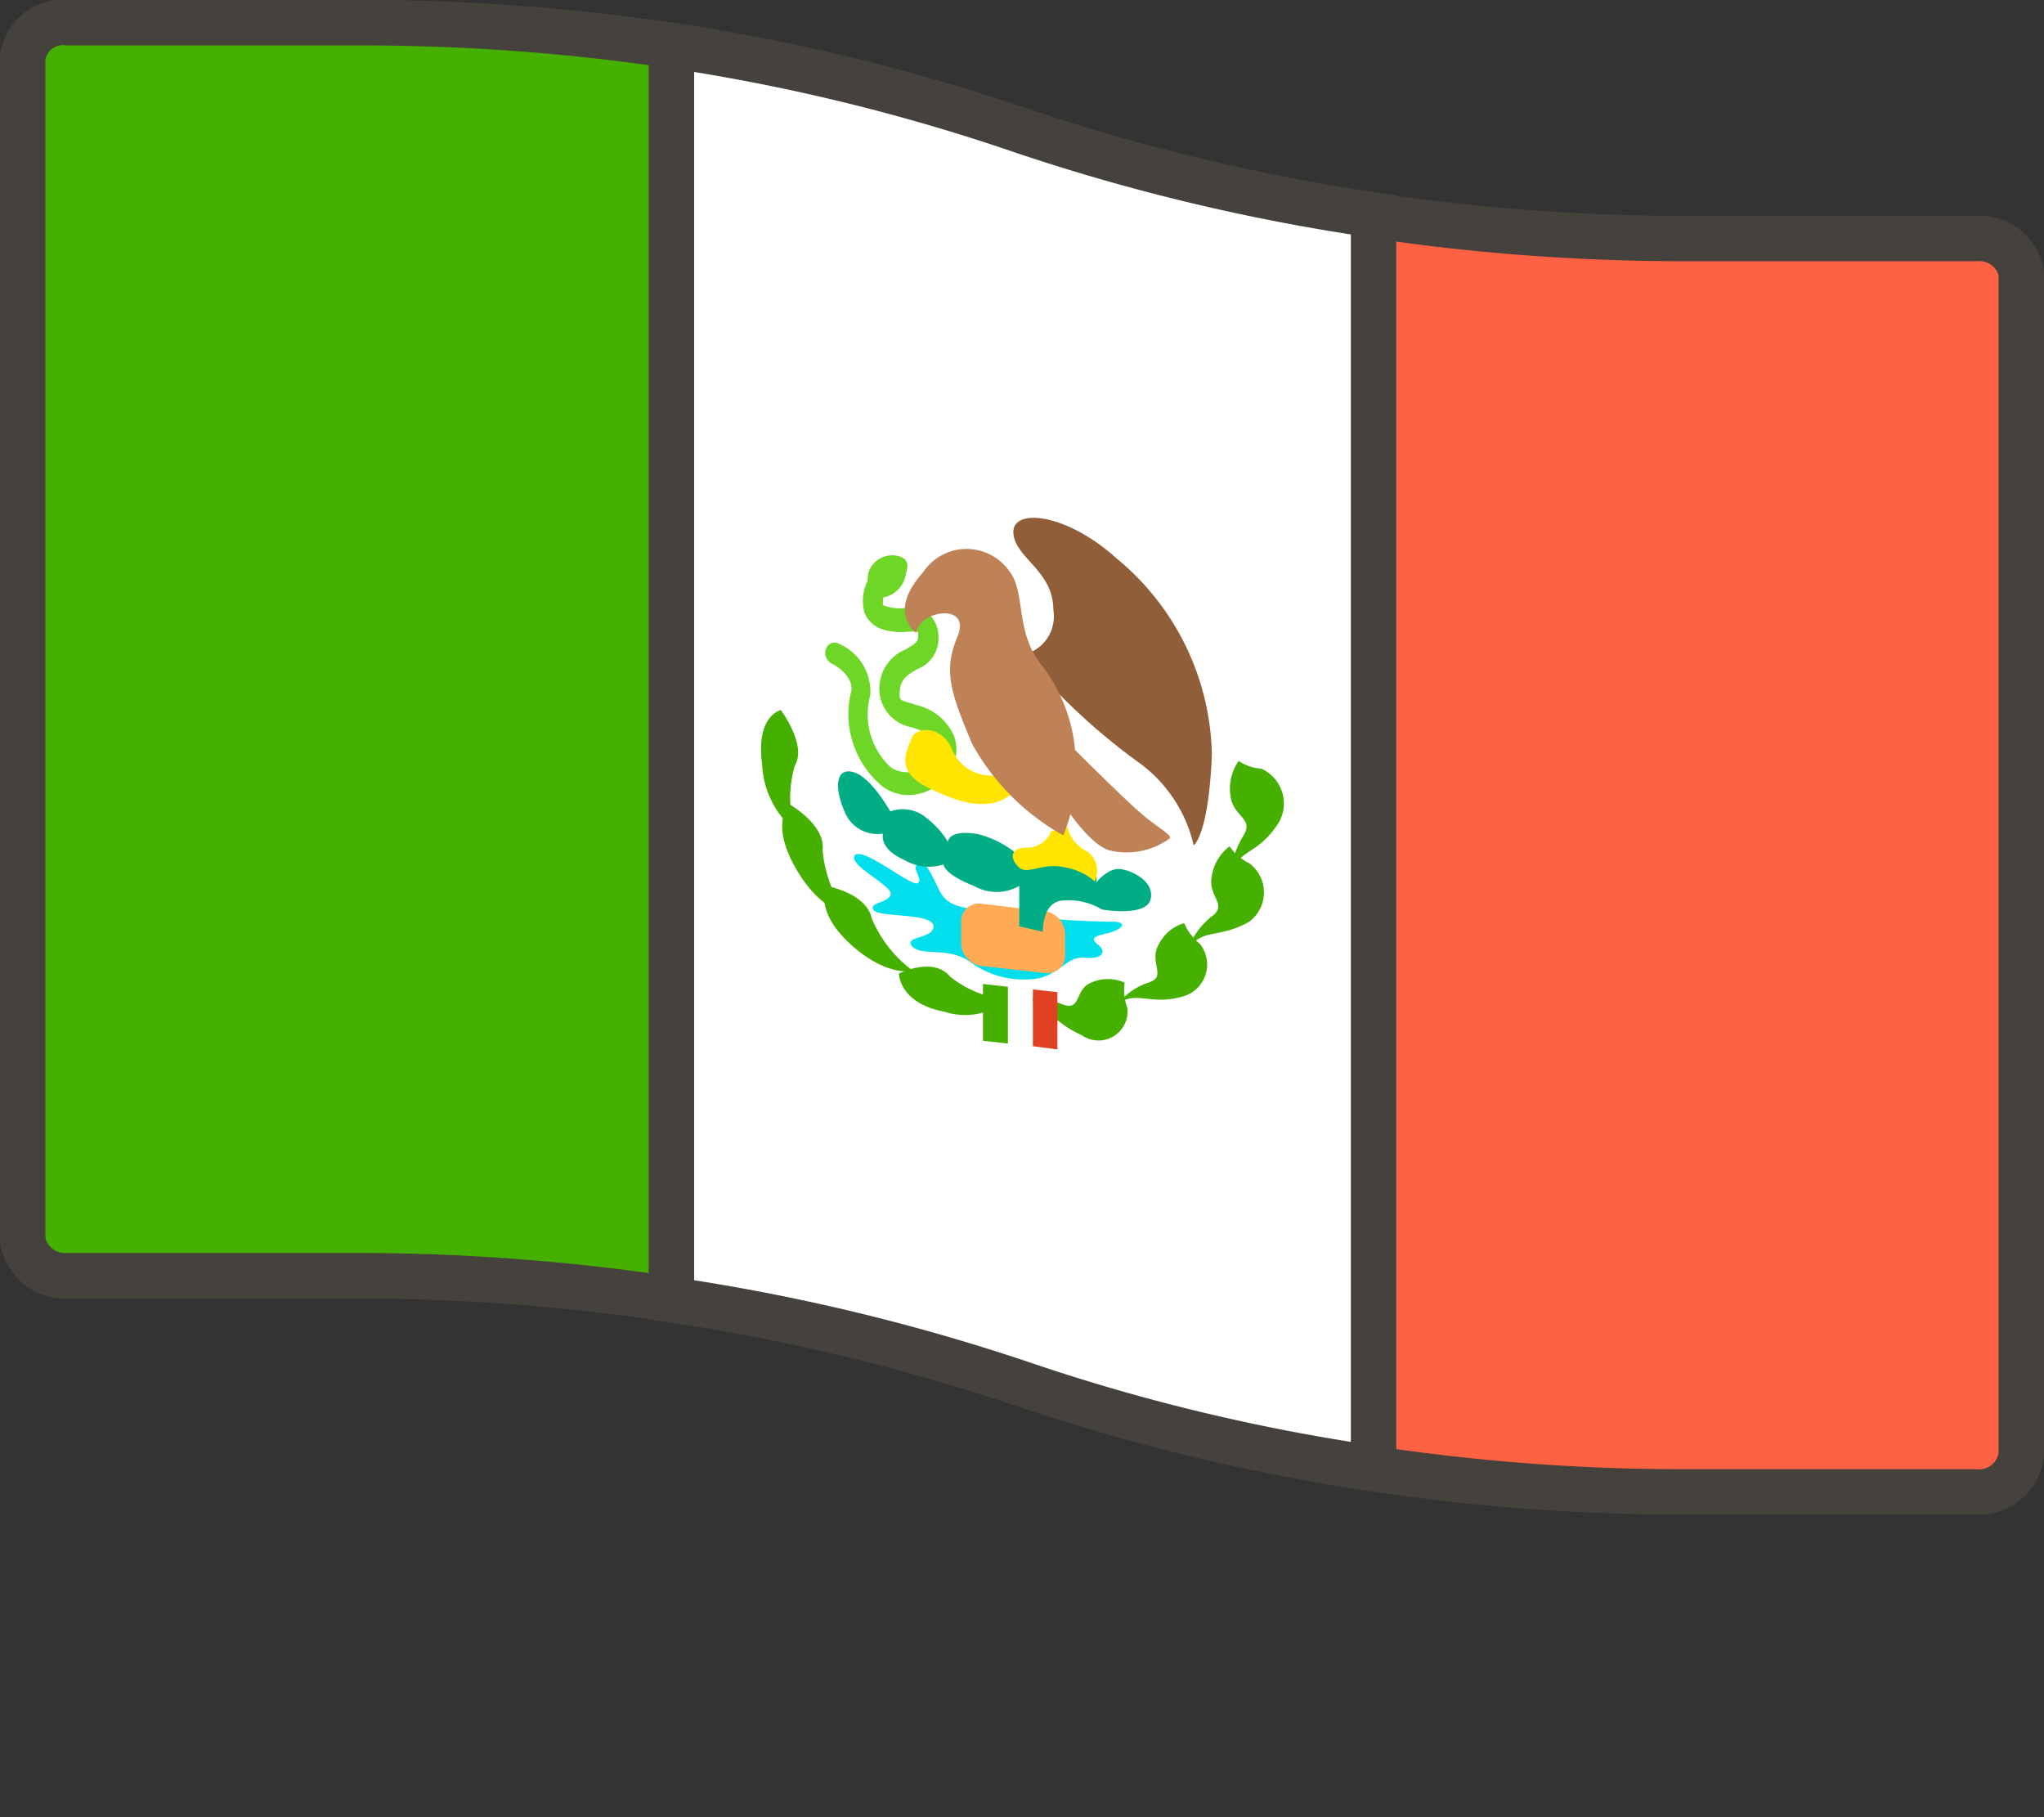 <svg id="Icons" xmlns="http://www.w3.org/2000/svg" viewBox="0 0 45 40"><rect x="0" y="0" width="45" height="40" fill="#333333" stroke="none"/><title>47</title><g id="_Group_" data-name=" Group "><path d="M45,12.25H38.68A45.89,45.89,0,0,1,24,9.88,45.73,45.73,0,0,0,9.37,7.5H3a.89.89,0,0,0-1,.79v26a.94.94,0,0,0,1,.79H9.37A46,46,0,0,1,24,37.46a45.62,45.62,0,0,0,14.65,2.38H45A.93.93,0,0,0,46,39V13A.94.94,0,0,0,45,12.25Z" transform="translate(-1.5 -7)" style="fill:#ff6242;stroke:#45413c;stroke-linecap:round;stroke-linejoin:round"/><path id="_Path_" data-name=" Path " d="M16.28,35.61A44.44,44.44,0,0,1,24,37.46a43.26,43.26,0,0,0,7.74,1.86V11.73A44.11,44.11,0,0,1,24,9.88,43.57,43.57,0,0,0,16.28,8Z" transform="translate(-1.5 -7)" style="fill:#fff;stroke:#45413c;stroke-miterlimit:10"/><path id="_Path_2" data-name=" Path 2" d="M16.28,8a46.66,46.66,0,0,0-6.91-.5H3a.89.89,0,0,0-1,.79v26a.94.94,0,0,0,1,.79H9.37a46.66,46.66,0,0,1,6.91.52Z" transform="translate(-1.5 -7)" style="fill:#46b000;stroke:#45413c;stroke-miterlimit:10"/><g id="_Group_2" data-name=" Group 2"><path id="_Path_3" data-name=" Path 3" d="M23.79,27.13c-1-.16-1.4-.09-1.62-.55s-.33-.67-.47-.56.14.34,0,.42-1.22-.82-1.38-.61.84.67.79.86-.49.17-.38.34,1.29.06,1.32.35-.67.22-.47.45.79,0,1.27.34a2,2,0,0,0,1.54.36c.48-.13.62-.49,1-.45s.47-.13.3-.27-.15-.19.16-.26.51-.23.2-.26A18.15,18.15,0,0,1,23.79,27.13Z" transform="translate(-1.5 -7)" style="fill:#00dfeb"/><path id="_Path_4" data-name=" Path 4" d="M24,21.42a.87.87,0,0,0,.69-1c0-.86-.85-1.14-.88-1.69s1.15-.45,2.27.56a5.73,5.73,0,0,1,2.1,4.32c-.07,1.77-.4,2-.4,2a3.11,3.11,0,0,0-1.16-1.79,13.8,13.8,0,0,1-1.79-1.53Z" transform="translate(-1.5 -7)" style="fill:#915e3a"/><path id="_Path_5" data-name=" Path 5" d="M25.16,23.5s1,1,1.41,1.36.71.5.69.59a1.62,1.62,0,0,1-1.33.27c-.61-.17-1.46-1.72-1.46-1.72Z" transform="translate(-1.5 -7)" style="fill:#bf8256"/><path id="_Path_6" data-name=" Path 6" d="M24.52,28.42l-1.44-.16a.52.52,0,0,1-.42-.52v-.43a.39.39,0,0,1,.36-.42h.06l1.44.17a.52.52,0,0,1,.43.52V28a.39.39,0,0,1-.36.42Z" transform="translate(-1.5 -7)" style="fill:#ffaa54"/><path id="_Path_7" data-name=" Path 7" d="M23.94,27.39V26.5a1,1,0,0,1-1,0c-.65-.25-.67-.47-.67-.47a1.06,1.06,0,0,1-.86-.1c-.57-.25-.47-.58-.47-.58a.78.78,0,0,1-.84-.47c-.25-.57-.19-1,.2-.88s.8.86.8.86a.81.81,0,0,1,.71.08,2,2,0,0,1,.56.59s0-.28.66-.17a2.2,2.2,0,0,1,1.16.74s.11-.38.85-.23.59.56.59.56.26-.33.53-.3.77.28.67.67-1.07.22-1.07.22a1.41,1.41,0,0,0-.82-.2c-.51,0-.48.69-.48.69Z" transform="translate(-1.5 -7)" style="fill:#00ad85"/><path id="_Path_8" data-name=" Path 8" d="M20.62,19.6a.55.55,0,0,1,.69-.35h0c.24.09.17.25.1.52a.65.65,0,0,1-.41.37S20.5,20.21,20.62,19.6Z" transform="translate(-1.5 -7)" style="fill:#6dd627"/><path id="_Path_9" data-name=" Path 9" d="M21.43,24.5a1,1,0,0,1-.49-.18,2.06,2.06,0,0,1-.69-2.14c0-.36-.41-.55-.41-.56a.26.26,0,0,1-.16-.32.2.2,0,0,1,.24-.15h0a1.15,1.15,0,0,1,.74,1.15,1.59,1.59,0,0,0,.45,1.59.68.68,0,0,0,.83-.07.45.45,0,0,0,.14-.47c-.07-.18-.23-.25-.5-.34a.86.86,0,0,1-.72-.88.93.93,0,0,1,.59-.84c.21-.13.27-.17.26-.28a.39.39,0,0,0,0-.1,1,1,0,0,0-.26,0,1.39,1.39,0,0,1-.56-.07.62.62,0,0,1-.36-.36,1,1,0,0,1,.1-.75.21.21,0,0,1,.29-.08l0,0a.29.29,0,0,1,.09.35.52.52,0,0,0-.07.32,1,1,0,0,0,.43.07.74.74,0,0,1,.61.16.66.66,0,0,1,.18.45.72.72,0,0,1-.47.73c-.22.13-.36.22-.38.47s0,.2.37.32a1.2,1.2,0,0,1,.82.67.92.92,0,0,1-.25,1A1.09,1.09,0,0,1,21.43,24.5Z" transform="translate(-1.5 -7)" style="fill:#6dd627"/><path id="_Path_10" data-name=" Path 10" d="M23.69,29a2.29,2.29,0,0,1-1.28-.51c-.37-.44-1.12-.06-1.12-.06s0,.65,1,.84A1.47,1.47,0,0,0,23.69,29Z" transform="translate(-1.5 -7)" style="fill:#46b000"/><path id="_Path_11" data-name=" Path 11" d="M21.6,28.37a2.74,2.74,0,0,1-.91-1.16c-.12-.56-1-.71-1-.71s-.28.54.53,1.28S21.6,28.37,21.6,28.37Z" transform="translate(-1.5 -7)" style="fill:#46b000"/><path id="_Path_12" data-name=" Path 12" d="M20.12,27.1a2.84,2.84,0,0,1-.51-1.39c.07-.55-.72-1-.72-1s-.44.37.1,1.35S20.12,27.1,20.12,27.1Z" transform="translate(-1.5 -7)" style="fill:#46b000"/><path id="_Path_13" data-name=" Path 13" d="M19,25.28a2.52,2.52,0,0,1,0-1.43c.27-.45-.31-1.22-.31-1.22s-.56.12-.41,1.21A2,2,0,0,0,19,25.28Z" transform="translate(-1.5 -7)" style="fill:#46b000"/><path id="_Path_14" data-name=" Path 14" d="M24,29a1.6,1.6,0,0,1,.87.1c.45.18.27-.31.65-.47a.9.9,0,0,1,.74,0,1.14,1.14,0,0,0,.06.56.64.64,0,0,1-1,.6C24.57,29.45,24.5,29,24,29Z" transform="translate(-1.5 -7)" style="fill:#46b000"/><path id="_Path_15" data-name=" Path 15" d="M26.09,29.12a1.47,1.47,0,0,1,.69-.49c.43-.13,0-.44.23-.84a.91.91,0,0,1,.56-.47,1.2,1.2,0,0,0,.35.46.73.73,0,0,1-.4,1.16C26.8,29.14,26.5,28.78,26.09,29.12Z" transform="translate(-1.5 -7)" style="fill:#46b000"/><path id="_Path_16" data-name=" Path 16" d="M27.66,27.88a1.63,1.63,0,0,1,.52-.71c.36-.26-.1-.44,0-.89a1,1,0,0,1,.39-.65A1.13,1.13,0,0,0,29,26a.8.8,0,0,1,0,1.29C28.33,27.67,28,27.42,27.66,27.88Z" transform="translate(-1.5 -7)" style="fill:#46b000"/><path id="_Path_17" data-name=" Path 17" d="M28.6,26.27a1.83,1.83,0,0,1,.27-.87c.25-.39-.22-.41-.28-.88a1.06,1.06,0,0,1,.18-.77,1,1,0,0,0,.5.17.84.84,0,0,1,.32,1.28C29.15,25.83,28.73,25.71,28.6,26.27Z" transform="translate(-1.5 -7)" style="fill:#46b000"/><polygon id="_Path_18" data-name=" Path 18" points="22.74 23.03 22.19 22.97 22.19 21.72 22.74 21.78 22.74 23.03" style="fill:#fff"/><polygon id="_Path_19" data-name=" Path 19" points="22.19 22.97 21.64 22.91 21.64 21.66 22.19 21.72 22.19 22.97" style="fill:#46b000"/><polygon id="_Path_20" data-name=" Path 20" points="23.28 23.1 22.74 23.03 22.74 21.78 23.28 21.84 23.28 23.1" style="fill:#e04122"/><path id="_Path_21" data-name=" Path 21" d="M23.3,24.07a.92.92,0,0,1-.83-.55c-.21-.55-.8-.54-.9-.27s-.38.71.33,1.07,1.33.53,1.8.21S23.3,24.07,23.3,24.07Z" transform="translate(-1.5 -7)" style="fill:#ffe500"/><path id="_Path_22" data-name=" Path 22" d="M24.64,25.3a.57.57,0,0,1-.54.36c-.38,0-.36.25-.17.43s.52-.11,1,0a1.35,1.35,0,0,1,.67.31.52.52,0,0,0-.17-.66A.8.8,0,0,1,25,25.2Z" transform="translate(-1.5 -7)" style="fill:#ffe500"/><path id="_Path_23" data-name=" Path 23" d="M21.67,20.93s-.65-.44.15-1.33a1.15,1.15,0,0,1,1.92,0c.33.44.12,1.3.66,2A3.59,3.59,0,0,1,25.18,24a3.69,3.69,0,0,1-.27,1.39,5.19,5.19,0,0,1-2-2c-.5-1.18-.64-1.63-.33-2.38S21.74,20.43,21.67,20.93Z" transform="translate(-1.5 -7)" style="fill:#bf8256"/></g></g><ellipse cx="22.5" cy="38.5" rx="11.5" ry="1.5" style="fill:#45413c;opacity:0.15;isolation:isolate"/></svg>